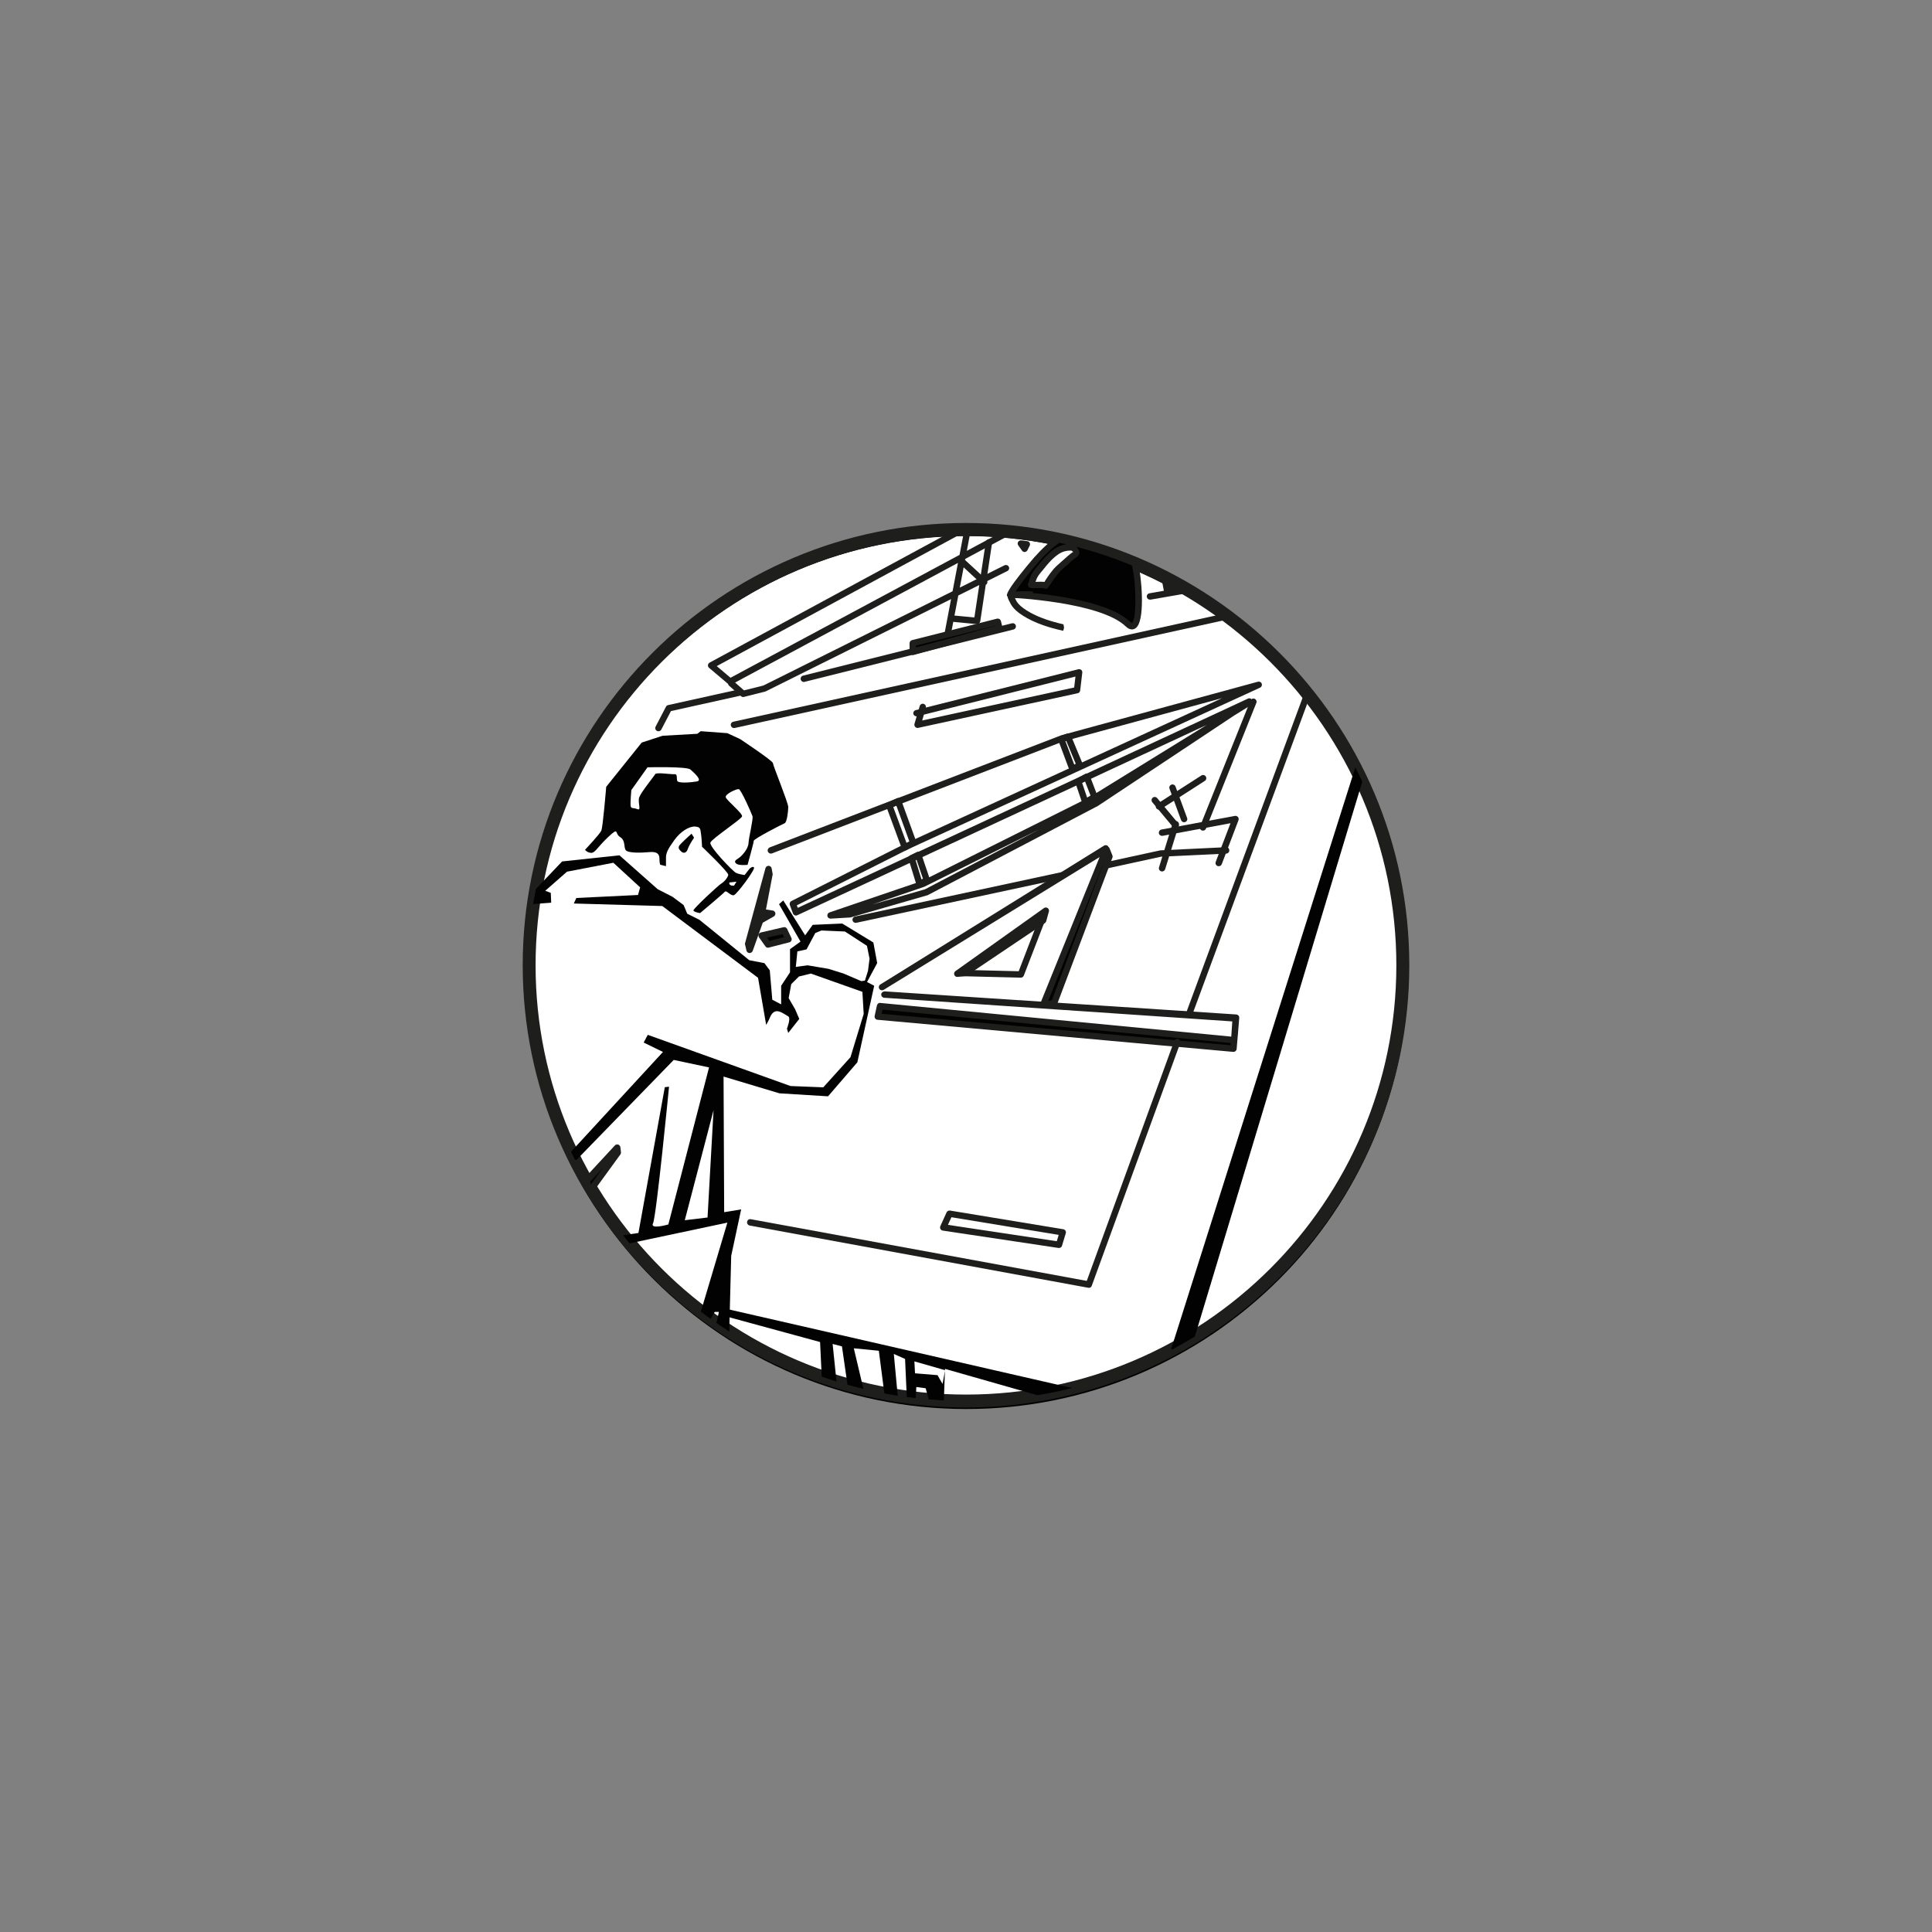 <?xml version="1.0" encoding="utf-8"?>
<!-- Generator: Adobe Illustrator 25.0.0, SVG Export Plug-In . SVG Version: 6.00 Build 0)  -->
<svg version="1.1" id="Layer_1" xmlns="http://www.w3.org/2000/svg" xmlns:xlink="http://www.w3.org/1999/xlink" x="0px" y="0px"
	 viewBox="0 0 283.46 283.46" style="enable-background:new 0 0 283.46 283.46;" xml:space="preserve">
<rect x="0" y="0" width="283.46" height="283.46" fill="#808080" stroke="none"/>
<style type="text/css">
	.st0{fill-rule:evenodd;clip-rule:evenodd;fill:#FFFFFF;}
	.st1{fill:#020203;}
	.st2{fill:#1E1E1C;}
	.st3{fill-rule:evenodd;clip-rule:evenodd;fill:#020203;}
</style>
<g>
	<circle class="st0" cx="141.8" cy="141.73" r="64.08"/>
	<g>
		<g>
			<path class="st1" d="M141.78,206.73c-35.76,0-64.85-29.02-64.85-64.69s29.09-64.69,64.85-64.69s64.85,29.02,64.85,64.69
				S177.54,206.73,141.78,206.73L141.78,206.73z M141.78,78.65c-35.04,0-63.55,28.44-63.55,63.39c0,34.96,28.51,63.39,63.55,63.39
				s63.55-28.44,63.55-63.39C205.33,107.08,176.83,78.65,141.78,78.65L141.78,78.65z"/>
			<path class="st2" d="M141.73,206.5c-35.86,0-65.04-29.11-65.04-64.89s29.18-64.88,65.04-64.88s65.04,29.11,65.04,64.88
				S177.6,206.5,141.73,206.5L141.73,206.5z M141.73,78.63c-34.82,0-63.15,28.26-63.15,62.99s28.33,62.99,63.15,62.99
				s63.14-28.26,63.14-62.99S176.55,78.63,141.73,78.63L141.73,78.63z"/>
			<path class="st2" d="M109.04,102.27c-0.11,0-0.22-0.04-0.31-0.12l-1.76-1.54c-0.08-0.07-0.13-0.17-0.15-0.27l-2.79-2.36
				c-0.12-0.1-0.18-0.25-0.16-0.4c0.02-0.15,0.11-0.29,0.24-0.36l36.87-19.96c0.21-0.11,0.47-0.05,0.61,0.14
				c0.1-0.15,0.28-0.23,0.47-0.19c0.25,0.05,0.42,0.29,0.37,0.55l-0.58,3.06l5.8-3.11c0.22-0.12,0.51-0.04,0.63,0.19
				c0.12,0.23,0.04,0.51-0.19,0.63L141.62,82l-0.8,4.21l6.56-3.27c0.23-0.11,0.51-0.02,0.63,0.21c0.12,0.23,0.02,0.51-0.21,0.63
				l-7.2,3.59l-1.29,6.75c-0.05,0.25-0.28,0.42-0.55,0.37c-0.25-0.05-0.42-0.29-0.37-0.55l1.15-6.04l-27.22,13.55l-3.17,0.8
				C109.11,102.27,109.08,102.27,109.04,102.27L109.04,102.27z M107.85,100.14l1.31,1.15l2.84-0.71l27.76-13.83l0.79-4.16
				L107.85,100.14L107.85,100.14z M105.16,97.73l2.02,1.71l33.6-18.03l0.63-3.3L105.16,97.73L105.16,97.73z"/>
			<path class="st2" d="M143.35,91.57c-0.01,0-0.03,0-0.04,0l-3.61-0.35c-0.26-0.03-0.45-0.25-0.42-0.51
				c0.02-0.26,0.26-0.46,0.51-0.42l3.17,0.3l0.78-5.17l-2.68-2.48c-0.19-0.18-0.2-0.47-0.03-0.66c0.17-0.19,0.47-0.2,0.66-0.03
				l2.22,2.05l0.73-4.8c0.04-0.25,0.27-0.42,0.53-0.39c0.26,0.04,0.43,0.28,0.39,0.53l-0.82,5.43c0.17,0.18,0.18,0.46,0.01,0.64
				c-0.03,0.04-0.07,0.07-0.12,0.09l-0.81,5.36C143.78,91.4,143.58,91.57,143.35,91.57L143.35,91.57z M150.33,80.99
				c-0.15,0-0.29-0.07-0.38-0.2l-0.55-0.77c-0.11-0.15-0.12-0.35-0.02-0.51c0.09-0.16,0.27-0.25,0.46-0.22l0.88,0.11
				c0.15,0.02,0.28,0.11,0.35,0.24c0.07,0.13,0.07,0.3,0,0.43l-0.33,0.66c-0.07,0.15-0.22,0.24-0.38,0.26
				C150.36,80.99,150.35,80.99,150.33,80.99L150.33,80.99z"/>
			<g>
				<path class="st3" d="M157.44,80.34c0,0-1.2-0.27-2.45,0.6c-1.25,0.86-2.05,2.04-2.78,2.91c-0.73,0.86-0.8,1.8-0.91,1.93
					c-0.11,0.13,2-0.07,2.07,0.13c0.06,0.2,0.96-1.62,2.07-2.63c1.11-1,1.89-1.73,2.34-1.98C158.21,81.07,157.44,80.34,157.44,80.34
					L157.44,80.34z M148.16,87.22c0,0,1.28-2.18,3.91-5.12c1.46-1.63,2.57-2.51,3.28-2.98c3.85,0.83,7.57,2,11.13,3.49
					c0.74,2.74,1.09,10.95-0.98,8.96C161.59,87.8,148.39,87.22,148.16,87.22z"/>
				<path class="st2" d="M166.08,92.35c-0.3,0-0.6-0.14-0.91-0.44c-3.76-3.63-16.88-4.22-17.01-4.22c-0.18,0-0.35-0.11-0.42-0.28
					c-0.3-0.67,3.95-5.57,3.99-5.62c1.19-1.34,2.33-2.37,3.37-3.06c0.11-0.07,0.23-0.09,0.36-0.07c3.83,0.82,7.6,2.01,11.21,3.51
					c0.13,0.06,0.23,0.17,0.27,0.31c0.56,2.06,1.05,7.97-0.08,9.44C166.59,92.28,166.29,92.35,166.08,92.35L166.08,92.35z
					 M148.99,86.8c3.01,0.19,13.35,1.07,16.83,4.44l0.25,0.17c0.69-0.44,0.68-5.7,0.01-8.45c-2.64-1.09-5.37-2.01-8.15-2.73
					c0.27,0.28,0.48,0.62,0.43,0.96c-0.02,0.15-0.24,0.46-0.37,0.53c-0.33,0.18-0.96,0.75-1.76,1.48l-0.48,0.43
					c-0.63,0.57-1.19,1.43-1.57,2c-0.38,0.58-0.5,0.76-0.8,0.76l0,0c-0.1,0-0.19-0.03-0.28-0.09c-0.07-0.01-0.21-0.02-0.5-0.02
					l-0.94,0.01c-0.34,0-0.67,0-0.81-0.31c-0.08-0.17-0.05-0.37,0.07-0.51c0.11-0.49,0.32-1.23,0.91-1.93l0.46-0.56
					c0.64-0.8,1.37-1.71,2.41-2.43c0.63-0.44,1.25-0.62,1.75-0.69c-0.34-0.08-0.68-0.16-1.03-0.23c-0.68,0.47-1.72,1.32-3.03,2.79
					C150.7,84.34,149.56,85.95,148.99,86.8L148.99,86.8z M152.61,85.35c0.23,0,0.45,0,0.64,0.03c0.02-0.06,0.08-0.15,0.14-0.25
					c0.4-0.61,1-1.54,1.73-2.18l0.48-0.43c0.87-0.78,1.46-1.31,1.88-1.57c-0.05,0.03-0.18-0.08-0.27-0.17c-0.04,0-0.12,0-0.23,0
					c-0.42,0-1.06,0.1-1.71,0.55c-0.94,0.65-1.62,1.5-2.22,2.25l-0.48,0.58c-0.36,0.42-0.53,0.87-0.64,1.21L152.61,85.35
					L152.61,85.35z"/>
			</g>
			<path class="st2" d="M155.99,92.55c-0.94-0.21-3.27-0.74-5.26-1.84c-1.97-1.09-2.35-1.89-2.6-2.42
				c-0.18-0.34-0.39-0.67-0.23-1.01c0.18-0.37,0.58-0.42,1.23-0.49c0.86-0.09,2.42-0.02,2.42-0.03l-0.04,0.94
				c-0.01,0-1.47-0.07-2.24,0.02c-0.13,0.01-0.26,0.03-0.36,0.04c0.03,0.07,0.06,0.12,0.07,0.13c0.2,0.42,0.5,1.05,2.21,2
				c1.24,0.69,2.87,1.26,4.84,1.71l0.09,0.5L155.99,92.55L155.99,92.55z"/>
			<path class="st2" d="M96.61,107.29c-0.07,0-0.15-0.02-0.22-0.05c-0.23-0.12-0.32-0.4-0.2-0.63l1.52-2.92
				c0.06-0.12,0.18-0.21,0.31-0.24l10.49-2.32c0.24-0.06,0.5,0.1,0.56,0.36c0.06,0.25-0.1,0.5-0.36,0.56l-10.27,2.28l-1.42,2.72
				C96.95,107.19,96.78,107.29,96.61,107.29L96.61,107.29z"/>
			<g>
				<polygon class="st3" points="133.91,94.36 146.38,91.22 146.61,92.15 133.91,95.64 				"/>
				<path class="st2" d="M133.91,96.11c-0.1,0-0.2-0.03-0.28-0.09c-0.12-0.09-0.18-0.23-0.18-0.37v-1.28c0-0.21,0.15-0.4,0.35-0.45
					l12.47-3.15c0.12-0.03,0.25-0.01,0.36,0.05s0.18,0.17,0.22,0.29l0.23,0.93c0.06,0.25-0.09,0.5-0.33,0.57l-12.71,3.49
					C133.99,96.1,133.95,96.11,133.91,96.11L133.91,96.11z M134.37,94.73v0.3l11.67-3.21l-0.01-0.03L134.37,94.73L134.37,94.73z"/>
			</g>
			<path class="st2" d="M117.94,100.06c-0.21,0-0.4-0.14-0.46-0.36c-0.06-0.25,0.09-0.51,0.34-0.57l30.65-7.68
				c0.25-0.06,0.51,0.09,0.57,0.34c0.06,0.25-0.09,0.51-0.34,0.57l-30.65,7.68C118.02,100.06,117.98,100.06,117.94,100.06
				L117.94,100.06z"/>
			<path class="st2" d="M168.72,87.98c-0.22,0-0.42-0.16-0.46-0.39c-0.04-0.25,0.13-0.5,0.38-0.54l2.12-0.37l-0.29-1.52
				c-0.05-0.25,0.12-0.5,0.37-0.54c0.11-0.02,0.22,0,0.31,0.05c0.02,0.01,0.04,0.02,0.07,0.04l2.42,1.61
				c0.16,0.11,0.24,0.3,0.2,0.49c-0.04,0.19-0.19,0.33-0.38,0.36l-4.66,0.81C168.77,87.98,168.74,87.98,168.72,87.98L168.72,87.98z"
				/>
			<path class="st2" d="M107.69,106.82c-0.21,0-0.41-0.15-0.46-0.37c-0.06-0.25,0.1-0.5,0.36-0.56l71.9-15.83
				c0.26-0.05,0.5,0.1,0.56,0.36c0.06,0.25-0.1,0.5-0.36,0.56l-71.9,15.83C107.76,106.81,107.72,106.82,107.69,106.82L107.69,106.82
				z"/>
			<path class="st2" d="M134.62,106.8c-0.13,0-0.25-0.05-0.34-0.15c-0.11-0.12-0.15-0.29-0.11-0.45l0.32-1.09
				c-0.23-0.03-0.43-0.13-0.48-0.35c-0.06-0.25,0.09-0.51,0.34-0.57l0.45-0.11l0.14-0.49c0.07-0.25,0.33-0.4,0.58-0.32
				c0.23,0.07,0.37,0.3,0.33,0.54l22.37-5.62c0.15-0.03,0.31,0,0.42,0.1c0.12,0.1,0.17,0.25,0.15,0.41l-0.31,2.61
				c-0.02,0.2-0.17,0.36-0.36,0.4l-23.4,5.08C134.69,106.79,134.66,106.8,134.62,106.8L134.62,106.8z M135.55,104.85l-0.25,0.86
				l22.3-4.84l0.19-1.61L135.55,104.85L135.55,104.85z"/>
			<path class="st2" d="M121.85,134.78c-0.22,0-0.42-0.16-0.46-0.38c-0.04-0.23,0.09-0.46,0.31-0.53l13.55-4.61l24.58-12.28
				l17.22-10.62l-60.07,27.92c-0.12,0.06-0.25,0.06-0.38,0.01c-0.12-0.05-0.21-0.15-0.26-0.27l-0.46-1.24
				c-0.08-0.22,0.02-0.48,0.23-0.58l16.78-8.46l46.42-21.31l-23.29,6.34l-42.75,16.44c-0.24,0.09-0.51-0.03-0.61-0.27
				c-0.09-0.24,0.03-0.51,0.27-0.61l42.8-16.46l28.83-7.85c0.24-0.06,0.48,0.06,0.56,0.29c0.08,0.23-0.02,0.48-0.24,0.58
				l-51.58,23.68l-16.39,8.26l0.14,0.37l66.05-30.7c0.22-0.11,0.49-0.02,0.61,0.2c0.12,0.21,0.05,0.48-0.15,0.62l-0.13,0.09
				c-0.04,0.09-0.1,0.17-0.19,0.23l-2.15,1.33l-20,13.27l-24.98,13.1l-11.33,3.27l-2.88,0.17
				C121.86,134.78,121.86,134.78,121.85,134.78L121.85,134.78z M152.59,121.63l-16.99,8.48l-7.59,2.59l7.72-2.23L152.59,121.63
				L152.59,121.63z"/>
			<path class="st2" d="M176.5,121.87c-0.06,0-0.12-0.01-0.17-0.03c-0.24-0.1-0.36-0.37-0.26-0.61l7.39-18.45
				c0.1-0.24,0.37-0.35,0.61-0.26c0.24,0.1,0.36,0.37,0.26,0.61l-7.39,18.45C176.86,121.75,176.69,121.87,176.5,121.87L176.5,121.87
				z"/>
			<path class="st2" d="M125.54,135.4c-0.22,0-0.41-0.15-0.46-0.37c-0.05-0.25,0.11-0.5,0.36-0.56l30.54-6.56
				c0.26-0.04,0.5,0.11,0.56,0.36c0.05,0.25-0.11,0.5-0.36,0.56l-30.54,6.56C125.6,135.39,125.57,135.4,125.54,135.4L125.54,135.4z
				 M162.37,127.42c-0.22,0-0.41-0.15-0.46-0.37c-0.05-0.25,0.11-0.5,0.36-0.56l7.97-1.73l9.63-0.46c0.32-0.02,0.48,0.19,0.49,0.45
				c0.01,0.26-0.19,0.48-0.45,0.49l-9.55,0.45l-7.89,1.72C162.44,127.42,162.4,127.42,162.37,127.42L162.37,127.42z"/>
			<path class="st2" d="M178.81,127.09c-0.06,0-0.11-0.01-0.17-0.03c-0.24-0.09-0.36-0.36-0.27-0.61l2.17-5.67l-9.96,1.85
				c-0.26,0.04-0.5-0.12-0.55-0.37s0.12-0.5,0.37-0.55l10.78-2c0.16-0.04,0.33,0.03,0.45,0.16c0.11,0.13,0.14,0.31,0.08,0.47
				l-2.46,6.46C179.18,126.98,179,127.09,178.81,127.09L178.81,127.09z"/>
			<path class="st2" d="M170.5,127.86c-0.05,0-0.09-0.01-0.14-0.02c-0.25-0.08-0.39-0.34-0.31-0.59l2-6.46
				c0.07-0.25,0.33-0.39,0.59-0.31c0.25,0.08,0.39,0.34,0.31,0.59l-2,6.46C170.88,127.73,170.7,127.86,170.5,127.86L170.5,127.86z"
				/>
			<path class="st2" d="M170.04,118.79c-0.15,0-0.3-0.08-0.39-0.21c-0.14-0.22-0.08-0.51,0.14-0.65l6.47-4.15
				c0.21-0.14,0.51-0.08,0.65,0.14c0.14,0.22,0.08,0.51-0.14,0.65l-6.46,4.15C170.21,118.77,170.12,118.79,170.04,118.79
				L170.04,118.79z"/>
			<path class="st2" d="M173.73,120.64c-0.19,0-0.37-0.12-0.44-0.31l-1.7-4.61c-0.09-0.24,0.03-0.51,0.28-0.6
				c0.24-0.09,0.51,0.04,0.6,0.28l1.7,4.61c0.09,0.24-0.03,0.51-0.28,0.6C173.84,120.63,173.79,120.64,173.73,120.64L173.73,120.64z
				"/>
			<path class="st2" d="M172.5,121.56c-0.13,0-0.27-0.06-0.36-0.17l-3.08-3.69c-0.16-0.2-0.14-0.49,0.06-0.66s0.49-0.14,0.66,0.06
				l3.08,3.69c0.16,0.2,0.14,0.49-0.06,0.66C172.71,121.52,172.61,121.56,172.5,121.56L172.5,121.56z"/>
			<path class="st2" d="M132.75,124.8c-0.06,0-0.11-0.01-0.17-0.03c-0.13-0.05-0.23-0.15-0.27-0.28l-2.28-6.17
				c-0.08-0.23,0.02-0.48,0.24-0.59l1.31-0.61c0.12-0.06,0.26-0.06,0.38-0.01c0.12,0.05,0.22,0.15,0.26,0.27l2.22,6.12
				c0.08,0.22-0.01,0.46-0.22,0.57l-1.25,0.67C132.9,124.78,132.83,124.8,132.75,124.8L132.75,124.8z M131.06,118.41l1.94,5.26
				l0.42-0.22l-1.91-5.25L131.06,118.41L131.06,118.41z"/>
			<path class="st2" d="M157.35,113.3c-0.06,0-0.11-0.01-0.17-0.03c-0.12-0.05-0.23-0.15-0.27-0.27l-1.63-4.35
				c-0.09-0.24,0.03-0.5,0.26-0.6l0.97-0.4c0.24-0.09,0.51,0.01,0.61,0.25l1.73,4.18c0.09,0.22,0,0.48-0.21,0.59l-1.07,0.57
				C157.51,113.29,157.43,113.3,157.35,113.3L157.35,113.3z M156.32,108.75l1.29,3.43l0.22-0.12l-1.39-3.35L156.32,108.75
				L156.32,108.75z"/>
			<path class="st2" d="M134.93,130.21c-0.06,0-0.12-0.01-0.17-0.03c-0.13-0.05-0.24-0.16-0.28-0.3l-1.18-3.83
				c-0.07-0.22,0.03-0.46,0.24-0.56l0.98-0.48c0.12-0.06,0.26-0.06,0.39-0.01c0.12,0.05,0.22,0.15,0.26,0.28l1.25,3.69
				c0.07,0.21-0.02,0.44-0.21,0.55l-1.05,0.62C135.1,130.19,135.02,130.21,134.93,130.21L134.93,130.21z M134.32,126.15l0.88,2.88
				l0.21-0.12l-0.96-2.82L134.32,126.15L134.32,126.15z"/>
			<path class="st2" d="M159.24,118.19c-0.06,0-0.11-0.01-0.16-0.03c-0.13-0.05-0.24-0.15-0.28-0.29l-1.04-3.07
				c-0.07-0.21,0.02-0.45,0.21-0.56l1.24-0.69c0.12-0.07,0.26-0.08,0.39-0.03c0.13,0.05,0.23,0.15,0.28,0.27l1.14,2.97
				c0.08,0.21,0,0.46-0.2,0.57l-1.35,0.79C159.4,118.17,159.32,118.19,159.24,118.19L159.24,118.19z M158.77,114.87l0.73,2.15
				l0.5-0.3l-0.81-2.09L158.77,114.87L158.77,114.87z"/>
			<g>
				<polygon class="st3" points="129.4,144.83 162.33,124.58 162.77,125.67 154.65,147.19 153.06,147.41 162.22,124.79 
					162.22,124.46 				"/>
				<path class="st2" d="M153.06,147.87c-0.14,0-0.28-0.07-0.37-0.18c-0.1-0.13-0.13-0.31-0.06-0.46l8.7-21.48l-31.68,19.48
					c-0.22,0.13-0.51,0.06-0.64-0.15c-0.14-0.22-0.07-0.51,0.15-0.64l32.82-20.37c0.15-0.09,0.33-0.09,0.47-0.01
					c0.09,0.05,0.15,0.12,0.19,0.21c0.06,0.04,0.1,0.08,0.13,0.14l0.44,1.09c0.04,0.11,0.05,0.23,0,0.34l-8.12,21.52
					c-0.06,0.16-0.2,0.28-0.37,0.3l-1.59,0.22C153.1,147.87,153.08,147.87,153.06,147.87L153.06,147.87z M162.12,126.06l-8.32,20.78
					l0.52-0.07L162.12,126.06L162.12,126.06z"/>
			</g>
			<path class="st2" d="M149.78,143.44L149.78,143.44l-8.95-0.22c-0.2,0-0.38-0.14-0.44-0.33s0.01-0.4,0.18-0.52l12.44-8.87
				c0.17-0.12,0.4-0.12,0.56,0.01c0.16,0.13,0.22,0.35,0.15,0.54l-3.51,9.09C150.14,143.32,149.97,143.44,149.78,143.44
				L149.78,143.44z M142.25,142.32l7.21,0.18l2.82-7.33L142.25,142.32L142.25,142.32z"/>
			<path class="st2" d="M140.45,143.33c-0.2,0-0.38-0.12-0.44-0.31c-0.07-0.2,0-0.42,0.17-0.54l12.99-9.25
				c0.16-0.11,0.37-0.12,0.54,0c0.16,0.11,0.24,0.32,0.18,0.51l-0.39,1.42c-0.03,0.11-0.1,0.2-0.19,0.27l-11.56,7.77l-1.28,0.13
				C140.47,143.33,140.46,143.33,140.45,143.33L140.45,143.33z"/>
			<g>
				<polygon class="st3" points="129.76,145.93 181.35,149.32 180.97,153.87 128.78,149.16 129.11,147.63 181.08,152.61 
					181.3,149.43 				"/>
				<path class="st2" d="M180.97,154.33c-0.01,0-0.03,0-0.04,0l-52.19-4.71c-0.13-0.01-0.26-0.08-0.33-0.19
					c-0.08-0.11-0.11-0.25-0.08-0.38l0.33-1.53c0.05-0.23,0.26-0.41,0.5-0.37l51.49,4.94l0.15-2.23l-51.07-3.47
					c-0.26-0.02-0.45-0.24-0.44-0.5c0.02-0.26,0.26-0.43,0.5-0.44l0,0l51.59,3.39c0.13,0.01,0.24,0.07,0.33,0.16
					c0.08,0.09,0.12,0.22,0.11,0.34l-0.27,3.28c0,0.03-0.01,0.05-0.01,0.08l-0.1,1.19c-0.01,0.12-0.07,0.24-0.16,0.32
					C181.18,154.3,181.08,154.33,180.97,154.33L180.97,154.33z M129.35,148.74l51.19,4.62l0.03-0.33l-51.09-4.9L129.35,148.74
					L129.35,148.74z"/>
			</g>
			<path class="st2" d="M159.76,188.95c-0.03,0-0.06,0-0.09-0.01l-49.68-9.13c-0.25-0.05-0.42-0.29-0.38-0.55
				c0.05-0.25,0.25-0.43,0.55-0.38l49.29,9.05l12.83-35.21c0.09-0.24,0.36-0.36,0.6-0.28c0.24,0.09,0.37,0.36,0.28,0.6l-12.97,35.58
				C160.13,188.83,159.96,188.95,159.76,188.95L159.76,188.95z M174.56,148.99c-0.05,0-0.11-0.01-0.16-0.03
				c-0.24-0.09-0.37-0.36-0.28-0.6l17.28-46.76c0.09-0.24,0.36-0.37,0.6-0.28c0.24,0.09,0.37,0.36,0.28,0.6L175,148.68
				C174.93,148.87,174.75,148.99,174.56,148.99L174.56,148.99z"/>
			<path class="st2" d="M155.38,183.1c-0.02,0-0.05,0-0.07,0l-16.99-2.55c-0.15-0.02-0.27-0.11-0.34-0.24
				c-0.07-0.13-0.07-0.28-0.01-0.42l0.91-2.01c0.09-0.19,0.3-0.29,0.5-0.27l16.62,2.74c0.13,0.02,0.25,0.1,0.32,0.21
				s0.09,0.25,0.05,0.38l-0.55,1.82C155.77,182.97,155.58,183.1,155.38,183.1L155.38,183.1z M139.08,179.71l15.97,2.4l0.28-0.93
				l-15.74-2.59L139.08,179.71L139.08,179.71z"/>
			<path class="st3" d="M198.85,112.59l-27.03,85.38h0.22c1.11-0.6,2.2-1.23,3.27-1.88l24.56-81.41
				C199.54,113.97,199.21,113.28,198.85,112.59z"/>
			<path class="st3" d="M107.01,129.48c-0.1,0.58,0.7,0.45,0.7,0.45l0.34-0.57L107.01,129.48L107.01,129.48z M101.46,122.32
				c0,0-1.8,1.59-1.85,1.85c-0.06,0.27-0.06,0.37,0.31,0.74c0.37,0.37,0.8,0.21,0.96-0.27c0.16-0.48,0.58-1.16,0.58-1.16l0.37-0.58
				L101.46,122.32L101.46,122.32z M85.83,124.69c0,0,2.15-2.29,2.39-2.81c0.24-0.52,0.72-6.44,0.72-6.44l5.21-6.49l3.06-1l5.11-0.29
				l0.48-0.38l3.92,0.29l1.86,0.86c0,0,4.82,3.2,4.82,3.53c0,0.33,2.25,5.82,2.25,6.44c0,0.62-0.19,2.24-0.52,2.38
				c-0.34,0.14-4.54,2.29-4.54,2.58s-0.91,3.53-0.91,3.53s-1.29,0.14-1.67-0.19s-0.05-0.53,0.38-0.81c0.43-0.29,1.38-1.29,1.43-2.19
				c0.05-0.91,0.72-3.53,0.58-3.96s-1.68-3.92-2.01-3.96c-0.33-0.05-2.05,0.72-1.91,1.2c0.14,0.47,2.53,2.38,2.39,2.81
				s-4.39,3.24-4.64,3.82c-0.24,0.57,3.25,4.19,3.73,4.44c0.48,0.24,1.29,0.33,1.29,0.33l0.71-0.91c0,0,0.48-0.47,0.67-0.19
				c0.19,0.29-2.49,3.91-2.96,4.06c-0.48,0.14-1.09-0.79-1.33-0.5c-0.24,0.29-3.63,3.13-3.63,3.13s-0.94-0.15-0.97-0.4
				s3.66-3.69,4.12-3.96c0.46-0.28,0.91-0.87,0.99-1.25c0.07-0.38-3.85-4.13-3.85-4.13s-0.06-1.43-0.16-1.96s0-0.95-0.85-1
				c-0.85-0.05-2.12,0.68-3.07,2.01c-0.95,1.32-1.21,1.85-1.21,2.59c0,0.74,0,1.21,0,1.21l-0.85-0.21c0,0-0.11-0.27-0.11-0.9
				c0-0.64-0.32-1.06-1.48-0.95c-1.16,0.11-3.07,0.16-3.44-0.26c-0.37-0.43,0-1.43-0.85-1.95c-0.85-0.53-0.1-1.53-1.69-0.06
				c-1.59,1.48-1.96,2.38-2.54,2.38C86.17,125.12,85.83,124.69,85.83,124.69L85.83,124.69z M92.63,115.92c0,0-0.16,1.74-0.11,2.27
				s0.37,0.27,1,0.53c0.64,0.26,0-1,0.27-1.75c0.26-0.74,2.17-3.07,2.33-3.38c0.16-0.32,2.43,0.05,2.86,0
				c0.43-0.06,0.27,0.52,0.37,0.95c0.11,0.43,2.06,0.26,2.91,0.11c0.85-0.16-0.43-1.27-0.96-1.75c-0.53-0.47-6.3-0.32-6.3-0.32
				L92.63,115.92z"/>
			<path class="st3" d="M78.62,130.44l3.85-4.05l8.41-0.9l5.61,4.97l2.17,1.11l1.64,1.22l0.53,1.27l1.8,0.9l7.3,5.92l2.22,0.43
				l0.79,1.05l0.37,4.32l1.3,0.68v-2.73l1.3-1.97v-3.4l1.54-1.11l-3.15-5.49l0.62-0.55l3.21,5.12l1.11-1.54l4.33-0.19l4.57,2.78
				l0.56,3.02l-1.49,2.78l1.05,0.55l-2.47,11.23l-4.3,4.99l-7.13-0.44l-8.2-2.46l0.09,19.9l2.49-0.41l-1.46,6.83l-0.28,10.9v0.2
				c-0.64-0.41-1.26-0.84-1.89-1.27l0.37-1.62h-0.62l-0.59,1.03c-0.49-0.35-0.96-0.71-1.44-1.07l3.89-13.06l-14.29,3.03l-0.09-0.03
				c-0.31-0.38-0.63-0.76-0.93-1.15l2.26-0.33l3.87-21.39l0.62-0.07c0,0-1.86,19.08-2.35,20.04c-0.49,0.97,2.25,0.17,2.25,0.17
				l5.97-23.04l-5.18-1.1l-14.22,14.62l-0.27,0.04c-0.2-0.39-0.39-0.79-0.58-1.19l13.49-14.64l-2.83-1.38l0.6-1.13l20.94,7.51
				l4.81,0.19l3.99-4.42l1.94-6.35l-0.19-3.24l-7.56-2.68l-1.75,0.43l-1.13,1.12l-0.38,2.05l0.94,1.62l0.62,1.43l-1.62,2.06
				l-0.19-0.63c0,0,0.62-1.56,0.19-1.8c-0.44-0.25-1.25-0.87-1.81-0.75c-0.57,0.12-0.81,0.75-0.94,1.06
				c-0.12,0.31-0.49,0.94-0.49,0.94l-1.19-6.91l-14.05-10.53l-12.98-0.37l0.37-0.81l9.05-0.44l0.31-1.12l-3.93-3.61l-6.8,1.31
				l-3.19,2.8l0.81,0.31l0.06,1.44l-2.66,0.2C78.37,131.91,78.49,131.17,78.62,130.44L78.62,130.44z M100.47,179.03l3.34-0.4
				l0.88-15.74L100.47,179.03L100.47,179.03z M116.76,141.86l1.73-0.23l3.08,0.52l2.18,0.68l2.62,1.12l0.53-0.08l0.45-1.42l0.23-1.8
				l-0.38-1.88l-3.23-2.1l-3.45-0.15l-0.9,0.37l-0.68,1.27l-0.6,1.13l-1.35,0.3L116.76,141.86z"/>
			<g>
				<polygon class="st3" points="86.07,173.25 90.56,168.39 90.65,169.12 86.52,174.81 				"/>
				<path class="st2" d="M86.52,175.27c-0.03,0-0.05,0-0.08-0.01c-0.18-0.03-0.32-0.16-0.37-0.33l-0.46-1.56
					c-0.05-0.16-0.01-0.33,0.1-0.45l4.5-4.86c0.12-0.13,0.31-0.18,0.49-0.13c0.17,0.06,0.3,0.21,0.32,0.39l0.09,0.73
					c0.01,0.12-0.02,0.24-0.09,0.33l-4.13,5.68C86.81,175.2,86.67,175.27,86.52,175.27L86.52,175.27z M86.59,173.37l0.11,0.39
					l1.73-2.38L86.59,173.37L86.59,173.37z"/>
			</g>
			<path class="st3" d="M106.99,192.13l50.32,11.52c-1.68,0.42-3.39,0.77-5.12,1.05l-13.54-3.86l-0.17,4.63
				c-0.74-0.04-1.49-0.09-2.22-0.15l-0.45-1.64l-1.37-0.18l-0.07,1.63c-0.45-0.05-0.89-0.1-1.33-0.16l-0.25-5.59l-1.65-0.73
				l0.57,6.13c-0.66-0.1-1.31-0.22-1.96-0.35l-0.81-6.25l-3.67-0.36l1.41,5.96c-0.78-0.19-1.56-0.39-2.34-0.61l-0.81-5.63
				l-1.37-0.36l0.57,5.51c-0.74-0.22-1.46-0.47-2.17-0.72l-0.24-5.07l-14.13-3.85L106.99,192.13L106.99,192.13z M134.16,199.74
				l0.09,1.75l3.3,0.27l0.74,1.29l0.37-2.02L134.16,199.74z"/>
			<g>
				<path class="st3" d="M112.76,127.48l-1.47,5.32l-1.54,5.55l0.23,1l1.54-4.32l1.78-1l-1.47-0.23l1.08-5.47L112.76,127.48
					L112.76,127.48z M111.75,137.27l3.32-0.77l0.62,1.31l-3.01,0.77L111.75,137.27z"/>
				<path class="st2" d="M109.98,139.83c-0.01,0-0.02,0-0.03,0c-0.21-0.01-0.38-0.16-0.43-0.36l-0.23-1l3.02-11.1
					c0.06-0.21,0.26-0.34,0.47-0.34c0.22,0.01,0.4,0.17,0.44,0.39l0.15,0.85l-0.99,5.17l0.99,0.15c0.2,0.03,0.35,0.18,0.39,0.38
					c0.03,0.2-0.06,0.39-0.23,0.49l-1.62,0.92l-1.48,4.15C110.35,139.7,110.18,139.83,109.98,139.83L109.98,139.83z M112.68,139.05
					c-0.15,0-0.29-0.07-0.38-0.2l-0.93-1.31c-0.09-0.13-0.11-0.29-0.06-0.44c0.06-0.15,0.18-0.25,0.33-0.29l3.32-0.77
					c0.22-0.05,0.44,0.06,0.53,0.26l0.62,1.31c0.06,0.12,0.06,0.27,0,0.4s-0.17,0.22-0.31,0.25l-3.01,0.77
					C112.75,139.05,112.72,139.05,112.68,139.05L112.68,139.05z M112.54,137.57l0.34,0.48l2.15-0.55l-0.21-0.45L112.54,137.57
					L112.54,137.57z"/>
			</g>
		</g>
	</g>
</g>
</svg>
